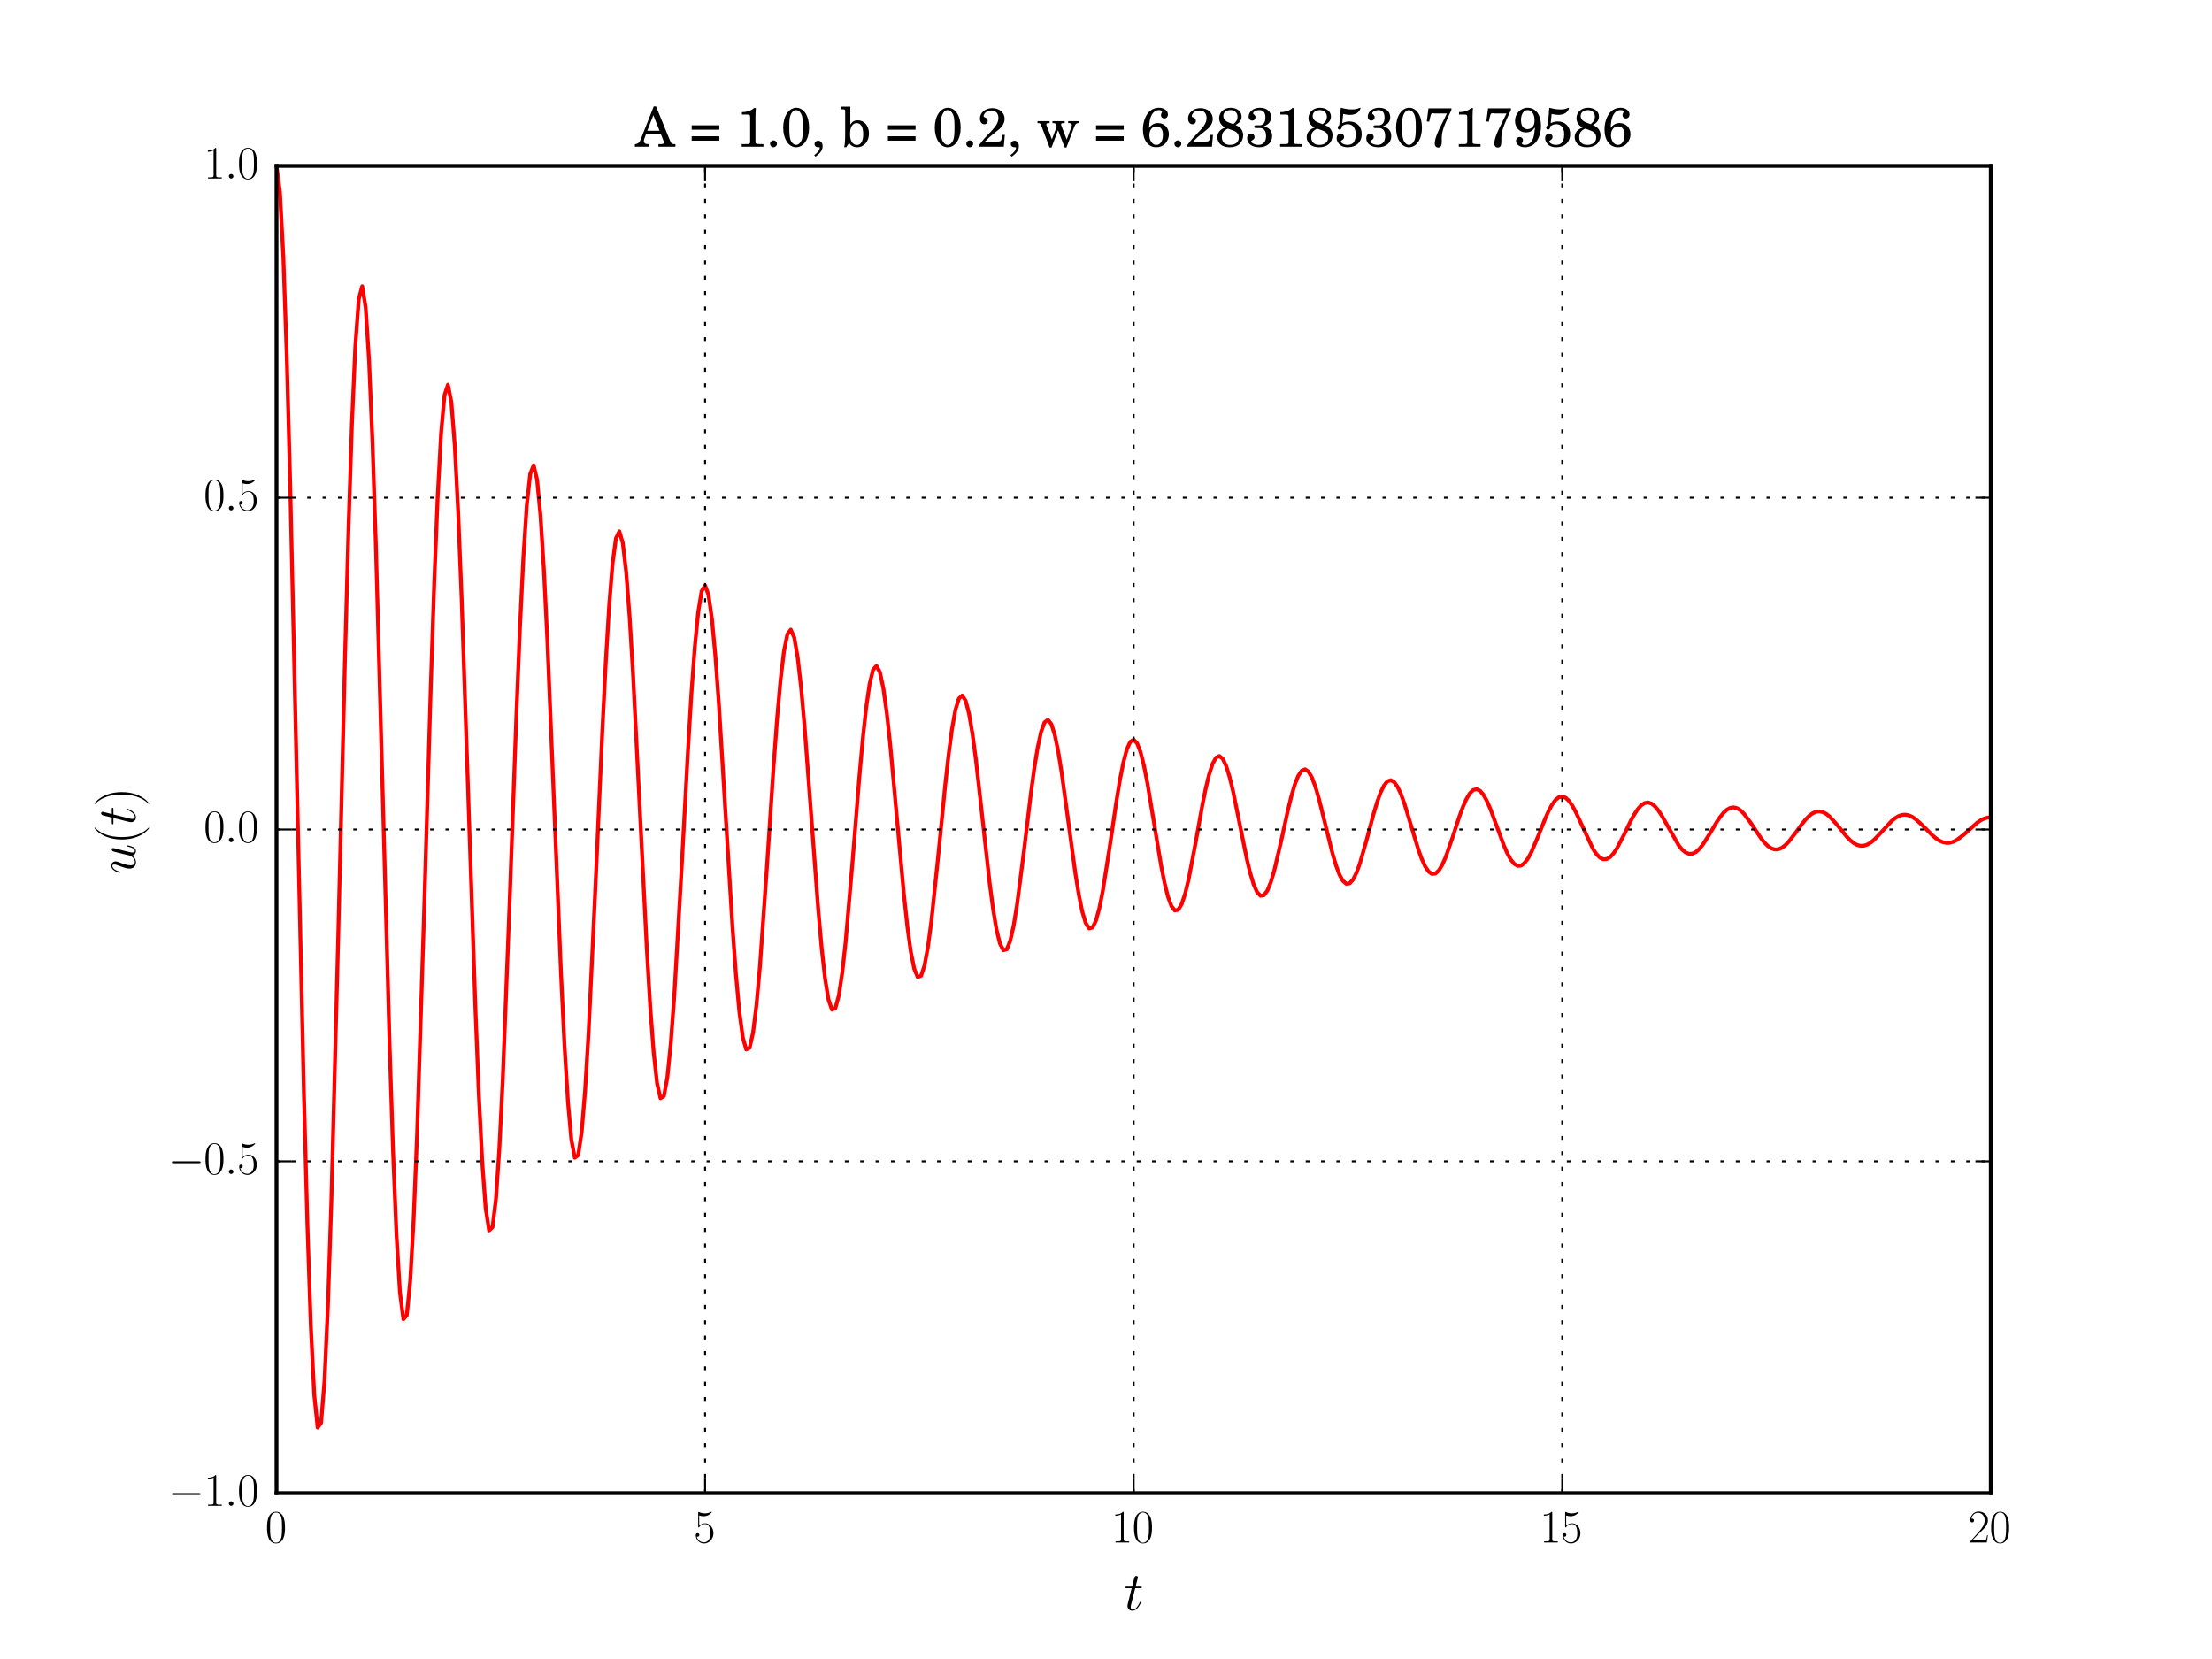 <?xml version="1.0" encoding="utf-8" standalone="no"?>
<!DOCTYPE svg PUBLIC "-//W3C//DTD SVG 1.1//EN"
  "http://www.w3.org/Graphics/SVG/1.1/DTD/svg11.dtd">
<svg xmlns:xlink="http://www.w3.org/1999/xlink" width="576pt" height="432pt" viewBox="0 0 576 432" xmlns="http://www.w3.org/2000/svg" version="1.1">
 <defs>
  <style type="text/css">*{stroke-linejoin: round; stroke-linecap: butt}</style>
 </defs>
 <g id="figure_1">
  <g id="patch_1">
   <path d="M 0 432 
L 576 432 
L 576 0 
L 0 0 
z
" style="fill: #ffffff"/>
  </g>
  <g id="axes_1">
   <g id="patch_2">
    <path d="M 72 388.8 
L 518.4 388.8 
L 518.4 43.2 
L 72 43.2 
z
" style="fill: #ffffff"/>
   </g>
   <g id="line2d_1">
    <path d="M 72 43.2 
L 72.893 49.962 
L 73.786 66.978 
L 74.678 93.021 
L 75.571 126.325 
L 77.357 205.658 
L 79.142 285.013 
L 80.035 318.495 
L 80.928 345.05 
L 81.821 363.131 
L 82.714 371.745 
L 83.606 370.504 
L 84.499 359.642 
L 85.392 339.99 
L 86.285 312.913 
L 88.07 244.037 
L 89.856 170.497 
L 90.749 137.728 
L 91.642 110.363 
L 92.534 90.023 
L 93.427 77.867 
L 94.32 74.523 
L 95.213 80.06 
L 96.106 93.991 
L 96.998 115.314 
L 97.891 142.58 
L 99.677 207.533 
L 101.462 272.503 
L 102.355 299.916 
L 103.248 321.657 
L 104.141 336.461 
L 105.034 343.513 
L 105.926 342.497 
L 106.819 333.604 
L 107.712 317.514 
L 108.605 295.346 
L 110.39 238.955 
L 112.176 178.745 
L 113.069 151.916 
L 113.962 129.512 
L 114.854 112.859 
L 115.747 102.907 
L 116.64 100.169 
L 117.533 104.702 
L 118.426 116.107 
L 119.318 133.565 
L 120.211 155.889 
L 121.997 209.068 
L 123.782 262.261 
L 124.675 284.704 
L 125.568 302.505 
L 126.461 314.625 
L 127.354 320.399 
L 128.246 319.567 
L 129.139 312.286 
L 130.032 299.113 
L 130.925 280.963 
L 132.71 234.794 
L 134.496 185.499 
L 135.389 163.533 
L 136.282 145.189 
L 137.174 131.555 
L 138.067 123.407 
L 138.96 121.165 
L 139.853 124.877 
L 140.746 134.215 
L 141.638 148.508 
L 142.531 166.785 
L 144.317 210.324 
L 146.102 253.875 
L 146.995 272.25 
L 147.888 286.824 
L 148.781 296.747 
L 149.674 301.475 
L 150.566 300.793 
L 151.459 294.832 
L 152.352 284.047 
L 153.245 269.187 
L 155.03 231.387 
L 156.816 191.027 
L 157.709 173.043 
L 158.602 158.025 
L 159.494 146.863 
L 160.387 140.191 
L 161.28 138.356 
L 162.173 141.395 
L 163.066 149.04 
L 163.958 160.742 
L 164.851 175.706 
L 166.637 211.353 
L 168.422 247.01 
L 169.315 262.054 
L 170.208 273.986 
L 171.101 282.11 
L 171.994 285.981 
L 172.886 285.423 
L 173.779 280.542 
L 174.672 271.712 
L 175.565 259.546 
L 177.35 228.598 
L 179.136 195.554 
L 180.029 180.83 
L 180.922 168.534 
L 181.814 159.395 
L 182.707 153.933 
L 183.6 152.43 
L 184.493 154.918 
L 185.386 161.178 
L 186.278 170.759 
L 187.171 183.01 
L 188.957 212.196 
L 190.742 241.389 
L 191.635 253.706 
L 192.528 263.475 
L 193.421 270.126 
L 194.314 273.295 
L 195.206 272.839 
L 196.099 268.843 
L 196.992 261.613 
L 197.885 251.652 
L 199.67 226.314 
L 201.456 199.26 
L 202.349 187.205 
L 203.242 177.138 
L 204.134 169.656 
L 205.027 165.184 
L 205.92 163.954 
L 206.813 165.99 
L 207.706 171.115 
L 208.598 178.96 
L 209.491 188.99 
L 211.277 212.885 
L 213.062 236.786 
L 213.955 246.871 
L 214.848 254.869 
L 215.741 260.315 
L 216.634 262.909 
L 217.526 262.536 
L 218.419 259.264 
L 219.312 253.345 
L 220.205 245.19 
L 221.99 224.445 
L 223.776 202.295 
L 224.669 192.425 
L 225.562 184.183 
L 226.454 178.057 
L 227.347 174.395 
L 228.24 173.388 
L 229.133 175.056 
L 230.026 179.252 
L 230.918 185.674 
L 231.811 193.886 
L 233.597 213.45 
L 235.382 233.018 
L 236.275 241.275 
L 237.168 247.823 
L 238.061 252.282 
L 238.954 254.406 
L 239.846 254.1 
L 240.739 251.422 
L 241.632 246.576 
L 242.525 239.898 
L 244.31 222.914 
L 246.096 204.779 
L 246.989 196.698 
L 247.882 189.95 
L 248.774 184.935 
L 249.667 181.937 
L 250.56 181.112 
L 251.453 182.478 
L 252.346 185.913 
L 253.238 191.171 
L 254.131 197.895 
L 255.917 213.912 
L 257.702 229.934 
L 258.595 236.693 
L 259.488 242.055 
L 260.381 245.705 
L 261.274 247.444 
L 262.166 247.194 
L 263.059 245.001 
L 263.952 241.033 
L 264.845 235.566 
L 266.63 221.661 
L 268.416 206.813 
L 269.309 200.197 
L 270.202 194.672 
L 271.094 190.566 
L 271.987 188.112 
L 272.88 187.436 
L 273.773 188.554 
L 274.666 191.367 
L 275.558 195.672 
L 276.451 201.177 
L 278.237 214.291 
L 280.022 227.408 
L 280.915 232.942 
L 281.808 237.332 
L 282.701 240.321 
L 283.594 241.744 
L 284.486 241.539 
L 285.379 239.744 
L 286.272 236.495 
L 287.165 232.02 
L 288.95 220.634 
L 290.736 208.478 
L 291.629 203.062 
L 292.522 198.538 
L 293.414 195.176 
L 294.307 193.167 
L 295.2 192.614 
L 296.093 193.529 
L 296.986 195.832 
L 297.878 199.357 
L 298.771 203.864 
L 300.557 214.6 
L 302.342 225.34 
L 303.235 229.871 
L 304.128 233.465 
L 305.021 235.912 
L 305.914 237.078 
L 306.806 236.91 
L 307.699 235.44 
L 308.592 232.78 
L 309.485 229.116 
L 311.27 219.794 
L 313.056 209.842 
L 313.949 205.407 
L 314.842 201.704 
L 315.734 198.951 
L 316.627 197.306 
L 317.52 196.853 
L 318.413 197.603 
L 319.306 199.488 
L 320.198 202.374 
L 321.091 206.064 
L 322.877 214.854 
L 324.662 223.647 
L 325.555 227.357 
L 326.448 230.299 
L 327.341 232.303 
L 328.234 233.257 
L 329.126 233.12 
L 330.019 231.916 
L 330.912 229.738 
L 331.805 226.738 
L 333.59 219.107 
L 335.376 210.958 
L 336.269 207.327 
L 337.162 204.295 
L 338.054 202.041 
L 338.947 200.694 
L 339.84 200.324 
L 340.733 200.937 
L 341.626 202.481 
L 342.518 204.844 
L 343.411 207.865 
L 345.197 215.062 
L 346.982 222.261 
L 347.875 225.298 
L 348.768 227.707 
L 349.661 229.347 
L 350.554 230.129 
L 351.446 230.016 
L 352.339 229.031 
L 353.232 227.248 
L 354.125 224.792 
L 355.91 218.543 
L 357.696 211.872 
L 358.589 208.899 
L 359.482 206.417 
L 360.374 204.572 
L 361.267 203.469 
L 362.16 203.166 
L 363.053 203.668 
L 363.946 204.932 
L 364.838 206.866 
L 365.731 209.34 
L 367.517 215.232 
L 369.302 221.126 
L 370.195 223.613 
L 371.088 225.585 
L 371.981 226.928 
L 372.874 227.568 
L 373.766 227.476 
L 374.659 226.669 
L 375.552 225.209 
L 376.445 223.198 
L 378.23 218.082 
L 380.016 212.62 
L 380.909 210.186 
L 381.802 208.154 
L 382.694 206.643 
L 383.587 205.74 
L 384.48 205.492 
L 385.373 205.903 
L 386.266 206.938 
L 387.158 208.522 
L 388.051 210.547 
L 389.837 215.371 
L 391.622 220.197 
L 392.515 222.233 
L 393.408 223.848 
L 394.301 224.947 
L 395.194 225.471 
L 396.086 225.395 
L 396.979 224.735 
L 397.872 223.54 
L 398.765 221.893 
L 400.55 217.705 
L 402.336 213.233 
L 403.229 211.24 
L 404.122 209.576 
L 405.014 208.339 
L 405.907 207.6 
L 406.8 207.397 
L 407.693 207.733 
L 408.586 208.581 
L 409.478 209.877 
L 410.371 211.535 
L 414.835 221.103 
L 415.728 222.425 
L 416.621 223.325 
L 417.514 223.754 
L 418.406 223.692 
L 419.299 223.152 
L 420.192 222.173 
L 421.085 220.825 
L 422.87 217.396 
L 424.656 213.735 
L 425.549 212.103 
L 426.442 210.741 
L 427.334 209.728 
L 428.227 209.123 
L 429.12 208.956 
L 430.013 209.232 
L 430.906 209.926 
L 431.798 210.987 
L 432.691 212.345 
L 437.155 220.178 
L 438.048 221.26 
L 438.941 221.997 
L 439.834 222.348 
L 440.726 222.298 
L 441.619 221.855 
L 442.512 221.054 
L 443.405 219.95 
L 445.19 217.143 
L 446.976 214.145 
L 447.869 212.809 
L 448.762 211.694 
L 449.654 210.865 
L 450.547 210.369 
L 451.44 210.233 
L 452.333 210.459 
L 453.226 211.027 
L 454.118 211.896 
L 455.904 214.288 
L 458.582 218.303 
L 459.475 219.421 
L 460.368 220.307 
L 461.261 220.91 
L 462.154 221.198 
L 463.046 221.156 
L 463.939 220.794 
L 464.832 220.138 
L 465.725 219.234 
L 467.51 216.936 
L 469.296 214.481 
L 470.189 213.388 
L 471.082 212.475 
L 471.974 211.796 
L 472.867 211.39 
L 473.76 211.278 
L 474.653 211.463 
L 475.546 211.928 
L 476.438 212.64 
L 478.224 214.598 
L 480.902 217.886 
L 481.795 218.801 
L 482.688 219.526 
L 483.581 220.02 
L 484.474 220.256 
L 485.366 220.222 
L 486.259 219.925 
L 487.152 219.388 
L 488.045 218.648 
L 489.83 216.766 
L 492.509 213.861 
L 493.402 213.114 
L 494.294 212.558 
L 495.187 212.226 
L 496.08 212.134 
L 496.973 212.286 
L 497.866 212.666 
L 498.758 213.249 
L 500.544 214.852 
L 503.222 217.544 
L 504.115 218.293 
L 505.008 218.887 
L 505.901 219.291 
L 506.794 219.484 
L 507.686 219.456 
L 508.579 219.213 
L 509.472 218.774 
L 511.258 217.437 
L 514.829 214.249 
L 515.722 213.637 
L 516.614 213.182 
L 517.507 212.91 
L 518.4 212.835 
L 518.4 212.835 
" clip-path="url(#p9720f3a688)" style="fill: none; stroke: #ff0000; stroke-linecap: square"/>
   </g>
   <g id="patch_3">
    <path d="M 72 388.8 
L 72 43.2 
" style="fill: none; stroke: #000000; stroke-linejoin: miter; stroke-linecap: square"/>
   </g>
   <g id="patch_4">
    <path d="M 518.4 388.8 
L 518.4 43.2 
" style="fill: none; stroke: #000000; stroke-linejoin: miter; stroke-linecap: square"/>
   </g>
   <g id="patch_5">
    <path d="M 72 388.8 
L 518.4 388.8 
" style="fill: none; stroke: #000000; stroke-linejoin: miter; stroke-linecap: square"/>
   </g>
   <g id="patch_6">
    <path d="M 72 43.2 
L 518.4 43.2 
" style="fill: none; stroke: #000000; stroke-linejoin: miter; stroke-linecap: square"/>
   </g>
   <g id="matplotlib.axis_1">
    <g id="xtick_1">
     <g id="line2d_2">
      <path d="M 72 388.8 
L 72 43.2 
" clip-path="url(#p9720f3a688)" style="fill: none; stroke-dasharray: 1,3; stroke-dashoffset: 0; stroke: #000000; stroke-width: 0.5"/>
     </g>
     <g id="line2d_3">
      <defs>
       <path id="mb1da385d21" d="M 0 0 
L 0 -4 
" style="stroke: #000000; stroke-width: 0.5"/>
      </defs>
      <g>
       <use xlink:href="#mb1da385d21" x="72" y="388.8" style="stroke: #000000; stroke-width: 0.5"/>
      </g>
     </g>
     <g id="line2d_4">
      <defs>
       <path id="me6fc9fafbc" d="M 0 0 
L 0 4 
" style="stroke: #000000; stroke-width: 0.5"/>
      </defs>
      <g>
       <use xlink:href="#me6fc9fafbc" x="72" y="43.2" style="stroke: #000000; stroke-width: 0.5"/>
      </g>
     </g>
     <g id="text_1">
      <!-- $\mathdefault{0}$ -->
      <g transform="translate(69.074 401.671) scale(0.12 -0.12)">
       <defs>
        <path id="CMR17-30" d="M 2688 2025 
C 2688 2416 2682 3080 2413 3591 
C 2176 4039 1798 4198 1466 4198 
C 1158 4198 768 4058 525 3597 
C 269 3118 243 2524 243 2025 
C 243 1661 250 1106 448 619 
C 723 -39 1216 -128 1466 -128 
C 1760 -128 2208 -7 2470 600 
C 2662 1042 2688 1559 2688 2025 
z
M 1466 -26 
C 1056 -26 813 325 723 812 
C 653 1188 653 1738 653 2096 
C 653 2588 653 2997 736 3387 
C 858 3929 1216 4096 1466 4096 
C 1728 4096 2067 3923 2189 3400 
C 2272 3036 2278 2607 2278 2096 
C 2278 1680 2278 1169 2202 792 
C 2067 95 1690 -26 1466 -26 
z
" transform="scale(0.016)"/>
       </defs>
       <use xlink:href="#CMR17-30" transform="scale(0.996)"/>
      </g>
     </g>
    </g>
    <g id="xtick_2">
     <g id="line2d_5">
      <path d="M 183.6 388.8 
L 183.6 43.2 
" clip-path="url(#p9720f3a688)" style="fill: none; stroke-dasharray: 1,3; stroke-dashoffset: 0; stroke: #000000; stroke-width: 0.5"/>
     </g>
     <g id="line2d_6">
      <g>
       <use xlink:href="#mb1da385d21" x="183.6" y="388.8" style="stroke: #000000; stroke-width: 0.5"/>
      </g>
     </g>
     <g id="line2d_7">
      <g>
       <use xlink:href="#me6fc9fafbc" x="183.6" y="43.2" style="stroke: #000000; stroke-width: 0.5"/>
      </g>
     </g>
     <g id="text_2">
      <!-- $\mathdefault{5}$ -->
      <g transform="translate(180.674 401.671) scale(0.12 -0.12)">
       <defs>
        <path id="CMR17-35" d="M 730 3692 
C 794 3666 1056 3584 1325 3584 
C 1920 3584 2246 3911 2432 4100 
C 2432 4157 2432 4192 2394 4192 
C 2387 4192 2374 4192 2323 4163 
C 2099 4058 1837 3973 1517 3973 
C 1325 3973 1037 3999 723 4139 
C 653 4171 640 4171 634 4171 
C 602 4171 595 4164 595 4037 
L 595 2203 
C 595 2089 595 2057 659 2057 
C 691 2057 704 2070 736 2114 
C 941 2401 1222 2522 1542 2522 
C 1766 2522 2246 2382 2246 1289 
C 2246 1085 2246 715 2054 421 
C 1894 159 1645 25 1370 25 
C 947 25 518 320 403 814 
C 429 807 480 795 506 795 
C 589 795 749 840 749 1038 
C 749 1210 627 1280 506 1280 
C 358 1280 262 1190 262 1011 
C 262 454 704 -128 1382 -128 
C 2042 -128 2669 440 2669 1264 
C 2669 2030 2170 2624 1549 2624 
C 1222 2624 947 2503 730 2274 
L 730 3692 
z
" transform="scale(0.016)"/>
       </defs>
       <use xlink:href="#CMR17-35" transform="scale(0.996)"/>
      </g>
     </g>
    </g>
    <g id="xtick_3">
     <g id="line2d_8">
      <path d="M 295.2 388.8 
L 295.2 43.2 
" clip-path="url(#p9720f3a688)" style="fill: none; stroke-dasharray: 1,3; stroke-dashoffset: 0; stroke: #000000; stroke-width: 0.5"/>
     </g>
     <g id="line2d_9">
      <g>
       <use xlink:href="#mb1da385d21" x="295.2" y="388.8" style="stroke: #000000; stroke-width: 0.5"/>
      </g>
     </g>
     <g id="line2d_10">
      <g>
       <use xlink:href="#me6fc9fafbc" x="295.2" y="43.2" style="stroke: #000000; stroke-width: 0.5"/>
      </g>
     </g>
     <g id="text_3">
      <!-- $\mathdefault{10}$ -->
      <g transform="translate(289.347 401.671) scale(0.12 -0.12)">
       <defs>
        <path id="CMR17-31" d="M 1702 4058 
C 1702 4192 1696 4192 1606 4192 
C 1357 3916 979 3827 621 3827 
C 602 3827 570 3827 563 3808 
C 557 3795 557 3782 557 3648 
C 755 3648 1088 3686 1344 3839 
L 1344 461 
C 1344 236 1331 160 781 160 
L 589 160 
L 589 0 
C 896 0 1216 0 1523 0 
C 1830 0 2150 0 2458 0 
L 2458 160 
L 2266 160 
C 1715 160 1702 230 1702 458 
L 1702 4058 
z
" transform="scale(0.016)"/>
       </defs>
       <use xlink:href="#CMR17-31" transform="scale(0.996)"/>
       <use xlink:href="#CMR17-30" transform="translate(45.69 0) scale(0.996)"/>
      </g>
     </g>
    </g>
    <g id="xtick_4">
     <g id="line2d_11">
      <path d="M 406.8 388.8 
L 406.8 43.2 
" clip-path="url(#p9720f3a688)" style="fill: none; stroke-dasharray: 1,3; stroke-dashoffset: 0; stroke: #000000; stroke-width: 0.5"/>
     </g>
     <g id="line2d_12">
      <g>
       <use xlink:href="#mb1da385d21" x="406.8" y="388.8" style="stroke: #000000; stroke-width: 0.5"/>
      </g>
     </g>
     <g id="line2d_13">
      <g>
       <use xlink:href="#me6fc9fafbc" x="406.8" y="43.2" style="stroke: #000000; stroke-width: 0.5"/>
      </g>
     </g>
     <g id="text_4">
      <!-- $\mathdefault{15}$ -->
      <g transform="translate(400.947 401.671) scale(0.12 -0.12)">
       <use xlink:href="#CMR17-31" transform="scale(0.996)"/>
       <use xlink:href="#CMR17-35" transform="translate(45.69 0) scale(0.996)"/>
      </g>
     </g>
    </g>
    <g id="xtick_5">
     <g id="line2d_14">
      <path d="M 518.4 388.8 
L 518.4 43.2 
" clip-path="url(#p9720f3a688)" style="fill: none; stroke-dasharray: 1,3; stroke-dashoffset: 0; stroke: #000000; stroke-width: 0.5"/>
     </g>
     <g id="line2d_15">
      <g>
       <use xlink:href="#mb1da385d21" x="518.4" y="388.8" style="stroke: #000000; stroke-width: 0.5"/>
      </g>
     </g>
     <g id="line2d_16">
      <g>
       <use xlink:href="#me6fc9fafbc" x="518.4" y="43.2" style="stroke: #000000; stroke-width: 0.5"/>
      </g>
     </g>
     <g id="text_5">
      <!-- $\mathdefault{20}$ -->
      <g transform="translate(512.547 401.671) scale(0.12 -0.12)">
       <defs>
        <path id="CMR17-32" d="M 2669 989 
L 2554 989 
C 2490 536 2438 459 2413 420 
C 2381 369 1920 369 1830 369 
L 602 369 
C 832 619 1280 1072 1824 1597 
C 2214 1967 2669 2402 2669 3035 
C 2669 3790 2067 4224 1395 4224 
C 691 4224 262 3604 262 3030 
C 262 2780 448 2748 525 2748 
C 589 2748 781 2787 781 3010 
C 781 3207 614 3264 525 3264 
C 486 3264 448 3258 422 3245 
C 544 3790 915 4058 1306 4058 
C 1862 4058 2227 3617 2227 3035 
C 2227 2479 1901 2000 1536 1584 
L 262 146 
L 262 0 
L 2515 0 
L 2669 989 
z
" transform="scale(0.016)"/>
       </defs>
       <use xlink:href="#CMR17-32" transform="scale(0.996)"/>
       <use xlink:href="#CMR17-30" transform="translate(45.69 0) scale(0.996)"/>
      </g>
     </g>
    </g>
    <g id="text_6">
     <!-- $t$ -->
     <g transform="translate(292.734 419.291) scale(0.14 -0.14)">
      <defs>
       <path id="CMMI12-74" d="M 1286 2566 
L 1875 2566 
C 1997 2566 2061 2566 2061 2681 
C 2061 2752 2022 2752 1894 2752 
L 1331 2752 
L 1568 3692 
C 1594 3781 1594 3794 1594 3840 
C 1594 3943 1510 4000 1427 4000 
C 1376 4000 1229 3981 1178 3775 
L 928 2752 
L 326 2752 
C 198 2752 141 2752 141 2630 
C 141 2566 186 2566 307 2566 
L 877 2566 
L 454 881 
C 403 658 384 594 384 511 
C 384 211 595 -64 954 -64 
C 1600 -64 1946 868 1946 912 
C 1946 951 1920 970 1882 970 
C 1869 970 1843 970 1830 944 
C 1824 938 1818 931 1773 829 
C 1638 511 1344 64 973 64 
C 781 64 768 224 768 364 
C 768 370 768 492 787 568 
L 1286 2566 
z
" transform="scale(0.016)"/>
      </defs>
      <use xlink:href="#CMMI12-74" transform="scale(0.996)"/>
     </g>
    </g>
   </g>
   <g id="matplotlib.axis_2">
    <g id="ytick_1">
     <g id="line2d_17">
      <path d="M 72 388.8 
L 518.4 388.8 
" clip-path="url(#p9720f3a688)" style="fill: none; stroke-dasharray: 1,3; stroke-dashoffset: 0; stroke: #000000; stroke-width: 0.5"/>
     </g>
     <g id="line2d_18">
      <defs>
       <path id="mcf8c0c4d24" d="M 0 0 
L 4 0 
" style="stroke: #000000; stroke-width: 0.5"/>
      </defs>
      <g>
       <use xlink:href="#mcf8c0c4d24" x="72" y="388.8" style="stroke: #000000; stroke-width: 0.5"/>
      </g>
     </g>
     <g id="line2d_19">
      <defs>
       <path id="m4203bd1ad9" d="M 0 0 
L -4 0 
" style="stroke: #000000; stroke-width: 0.5"/>
      </defs>
      <g>
       <use xlink:href="#m4203bd1ad9" x="518.4" y="388.8" style="stroke: #000000; stroke-width: 0.5"/>
      </g>
     </g>
     <g id="text_7">
      <!-- $\mathdefault{−1.0}$ -->
      <g transform="translate(43.744 392.1) scale(0.12 -0.12)">
       <defs>
        <path id="CMSY10-0" d="M 4218 1472 
C 4326 1472 4442 1472 4442 1600 
C 4442 1728 4326 1728 4218 1728 
L 755 1728 
C 646 1728 531 1728 531 1600 
C 531 1472 646 1472 755 1472 
L 4218 1472 
z
" transform="scale(0.016)"/>
        <path id="CMMI12-3a" d="M 1178 307 
C 1178 492 1024 619 870 619 
C 685 619 557 466 557 313 
C 557 128 710 0 864 0 
C 1050 0 1178 153 1178 307 
z
" transform="scale(0.016)"/>
       </defs>
       <use xlink:href="#CMSY10-0" transform="scale(0.996)"/>
       <use xlink:href="#CMR17-31" transform="translate(77.487 0) scale(0.996)"/>
       <use xlink:href="#CMMI12-3a" transform="translate(123.178 0) scale(0.996)"/>
       <use xlink:href="#CMR17-30" transform="translate(150.275 0) scale(0.996)"/>
      </g>
     </g>
    </g>
    <g id="ytick_2">
     <g id="line2d_20">
      <path d="M 72 302.4 
L 518.4 302.4 
" clip-path="url(#p9720f3a688)" style="fill: none; stroke-dasharray: 1,3; stroke-dashoffset: 0; stroke: #000000; stroke-width: 0.5"/>
     </g>
     <g id="line2d_21">
      <g>
       <use xlink:href="#mcf8c0c4d24" x="72" y="302.4" style="stroke: #000000; stroke-width: 0.5"/>
      </g>
     </g>
     <g id="line2d_22">
      <g>
       <use xlink:href="#m4203bd1ad9" x="518.4" y="302.4" style="stroke: #000000; stroke-width: 0.5"/>
      </g>
     </g>
     <g id="text_8">
      <!-- $\mathdefault{−0.5}$ -->
      <g transform="translate(43.744 305.7) scale(0.12 -0.12)">
       <use xlink:href="#CMSY10-0" transform="scale(0.996)"/>
       <use xlink:href="#CMR17-30" transform="translate(77.487 0) scale(0.996)"/>
       <use xlink:href="#CMMI12-3a" transform="translate(123.178 0) scale(0.996)"/>
       <use xlink:href="#CMR17-35" transform="translate(150.275 0) scale(0.996)"/>
      </g>
     </g>
    </g>
    <g id="ytick_3">
     <g id="line2d_23">
      <path d="M 72 216 
L 518.4 216 
" clip-path="url(#p9720f3a688)" style="fill: none; stroke-dasharray: 1,3; stroke-dashoffset: 0; stroke: #000000; stroke-width: 0.5"/>
     </g>
     <g id="line2d_24">
      <g>
       <use xlink:href="#mcf8c0c4d24" x="72" y="216" style="stroke: #000000; stroke-width: 0.5"/>
      </g>
     </g>
     <g id="line2d_25">
      <g>
       <use xlink:href="#m4203bd1ad9" x="518.4" y="216" style="stroke: #000000; stroke-width: 0.5"/>
      </g>
     </g>
     <g id="text_9">
      <!-- $\mathdefault{0.0}$ -->
      <g transform="translate(53.042 219.3) scale(0.12 -0.12)">
       <use xlink:href="#CMR17-30" transform="scale(0.996)"/>
       <use xlink:href="#CMMI12-3a" transform="translate(45.69 0) scale(0.996)"/>
       <use xlink:href="#CMR17-30" transform="translate(72.788 0) scale(0.996)"/>
      </g>
     </g>
    </g>
    <g id="ytick_4">
     <g id="line2d_26">
      <path d="M 72 129.6 
L 518.4 129.6 
" clip-path="url(#p9720f3a688)" style="fill: none; stroke-dasharray: 1,3; stroke-dashoffset: 0; stroke: #000000; stroke-width: 0.5"/>
     </g>
     <g id="line2d_27">
      <g>
       <use xlink:href="#mcf8c0c4d24" x="72" y="129.6" style="stroke: #000000; stroke-width: 0.5"/>
      </g>
     </g>
     <g id="line2d_28">
      <g>
       <use xlink:href="#m4203bd1ad9" x="518.4" y="129.6" style="stroke: #000000; stroke-width: 0.5"/>
      </g>
     </g>
     <g id="text_10">
      <!-- $\mathdefault{0.5}$ -->
      <g transform="translate(53.042 132.9) scale(0.12 -0.12)">
       <use xlink:href="#CMR17-30" transform="scale(0.996)"/>
       <use xlink:href="#CMMI12-3a" transform="translate(45.69 0) scale(0.996)"/>
       <use xlink:href="#CMR17-35" transform="translate(72.788 0) scale(0.996)"/>
      </g>
     </g>
    </g>
    <g id="ytick_5">
     <g id="line2d_29">
      <path d="M 72 43.2 
L 518.4 43.2 
" clip-path="url(#p9720f3a688)" style="fill: none; stroke-dasharray: 1,3; stroke-dashoffset: 0; stroke: #000000; stroke-width: 0.5"/>
     </g>
     <g id="line2d_30">
      <g>
       <use xlink:href="#mcf8c0c4d24" x="72" y="43.2" style="stroke: #000000; stroke-width: 0.5"/>
      </g>
     </g>
     <g id="line2d_31">
      <g>
       <use xlink:href="#m4203bd1ad9" x="518.4" y="43.2" style="stroke: #000000; stroke-width: 0.5"/>
      </g>
     </g>
     <g id="text_11">
      <!-- $\mathdefault{1.0}$ -->
      <g transform="translate(53.042 46.5) scale(0.12 -0.12)">
       <use xlink:href="#CMR17-31" transform="scale(0.996)"/>
       <use xlink:href="#CMMI12-3a" transform="translate(45.69 0) scale(0.996)"/>
       <use xlink:href="#CMR17-30" transform="translate(72.788 0) scale(0.996)"/>
      </g>
     </g>
    </g>
    <g id="text_12">
     <!-- $u(t)$ -->
     <g transform="translate(35.257 227.663) rotate(-90) scale(0.14 -0.14)">
      <defs>
       <path id="CMMI12-75" d="M 2182 370 
C 2266 13 2573 -64 2726 -64 
C 2931 -64 3085 70 3187 287 
C 3296 517 3379 894 3379 913 
C 3379 945 3354 971 3315 971 
C 3258 971 3251 939 3226 843 
C 3110 402 2995 64 2739 64 
C 2547 64 2547 275 2547 358 
C 2547 505 2566 568 2630 837 
C 2675 1009 2720 1181 2758 1360 
L 3021 2401 
C 3066 2561 3066 2574 3066 2593 
C 3066 2689 2989 2753 2893 2753 
C 2707 2753 2662 2593 2624 2433 
C 2560 2184 2214 811 2170 588 
C 2163 588 1914 64 1446 64 
C 1114 64 1050 351 1050 588 
C 1050 952 1229 1462 1395 1890 
C 1472 2095 1504 2178 1504 2305 
C 1504 2580 1306 2816 998 2816 
C 410 2816 173 1890 173 1839 
C 173 1814 198 1782 243 1782 
C 301 1782 307 1807 333 1896 
C 486 2441 736 2682 979 2682 
C 1043 2682 1146 2682 1146 2478 
C 1146 2312 1075 2127 979 1884 
C 698 1124 666 881 666 690 
C 666 38 1158 -64 1421 -64 
C 1830 -64 2054 217 2182 370 
z
" transform="scale(0.016)"/>
       <path id="CMR17-28" d="M 1958 -1561 
C 1958 -1555 1958 -1542 1939 -1523 
C 1645 -1224 858 -407 858 1581 
C 858 3569 1632 4379 1946 4697 
C 1946 4704 1958 4717 1958 4736 
C 1958 4755 1939 4768 1914 4768 
C 1843 4768 1299 4296 986 3594 
C 666 2887 576 2199 576 1588 
C 576 1128 621 351 1005 -471 
C 1312 -1135 1837 -1600 1914 -1600 
C 1946 -1600 1958 -1587 1958 -1561 
z
" transform="scale(0.016)"/>
       <path id="CMR17-29" d="M 1683 1581 
C 1683 2040 1638 2817 1254 3639 
C 947 4303 422 4768 346 4768 
C 326 4768 301 4761 301 4729 
C 301 4717 307 4710 314 4697 
C 621 4378 1402 3568 1402 1584 
C 1402 -407 627 -1217 314 -1537 
C 307 -1549 301 -1556 301 -1568 
C 301 -1600 326 -1600 346 -1600 
C 416 -1600 960 -1128 1274 -426 
C 1594 281 1683 969 1683 1581 
z
" transform="scale(0.016)"/>
      </defs>
      <use xlink:href="#CMMI12-75" transform="scale(0.996)"/>
      <use xlink:href="#CMR17-28" transform="translate(55.52 0) scale(0.996)"/>
      <use xlink:href="#CMMI12-74" transform="translate(90.801 0) scale(0.996)"/>
      <use xlink:href="#CMR17-29" transform="translate(126.027 0) scale(0.996)"/>
     </g>
    </g>
   </g>
   <g id="text_13">
    <!-- A = 1.0, b = 0.2, w = 6.283185307179586 -->
    <g transform="translate(165.433 38.2) scale(0.14 -0.14)">
     <defs>
      <path id="CenturySchL-Roma-41" d="M 2419 4704 
L 2150 4704 
L 678 977 
C 550 645 525 600 429 498 
C 326 377 147 300 -26 300 
L -51 300 
L -51 0 
L 1645 0 
L 1645 300 
L 1517 300 
C 1171 300 998 424 998 669 
C 998 747 1018 837 1056 941 
L 1267 1511 
L 2963 1511 
L 3309 644 
C 3347 546 3360 501 3360 468 
C 3360 365 3200 300 2963 300 
L 2694 300 
L 2694 0 
L 4678 0 
L 4678 300 
L 4589 300 
C 4269 300 4198 351 4051 709 
L 2419 4704 
z
M 2106 3670 
L 2829 1856 
L 1395 1856 
L 2106 3670 
z
" transform="scale(0.016)"/>
      <path id="CenturySchL-Roma-3d" d="M 326 704 
L 3552 704 
L 3552 1215 
L 326 1215 
L 326 704 
z
M 326 1985 
L 3552 1985 
L 3552 2496 
L 326 2496 
L 326 1985 
z
" transform="scale(0.016)"/>
      <path id="CenturySchL-Roma-31" d="M 2061 4512 
C 1843 4239 1254 4032 666 4032 
L 666 3750 
L 1229 3750 
C 1600 3750 1626 3725 1626 3348 
L 1626 786 
L 1626 600 
C 1626 332 1568 300 1056 300 
L 640 300 
L 640 0 
L 3174 0 
L 3174 300 
L 2822 300 
C 2483 300 2342 326 2291 390 
C 2246 434 2246 434 2246 788 
L 2246 3435 
C 2246 3749 2259 4056 2291 4512 
L 2061 4512 
z
" transform="scale(0.016)"/>
      <path id="CenturySchL-Roma-2e" d="M 877 734 
C 653 734 474 555 474 338 
C 474 114 653 -64 870 -64 
C 1094 -64 1274 114 1274 338 
C 1274 555 1094 734 877 734 
z
" transform="scale(0.016)"/>
      <path id="CenturySchL-Roma-30" d="M 1818 4544 
C 922 4544 269 3564 269 2224 
C 269 904 902 -64 1766 -64 
C 2662 -64 3290 872 3290 2204 
C 3290 2884 3149 3448 2880 3890 
C 2630 4294 2221 4544 1818 4544 
z
M 1773 4269 
C 1984 4269 2189 4128 2342 3872 
C 2515 3576 2573 3198 2573 2320 
C 2573 1422 2528 1000 2400 717 
C 2253 403 2022 211 1779 211 
C 1568 211 1363 352 1210 608 
C 1030 910 979 1314 979 2359 
C 979 3103 1024 3480 1152 3756 
C 1299 4083 1530 4269 1773 4269 
z
" transform="scale(0.016)"/>
      <path id="CenturySchL-Roma-2c" d="M 557 -1163 
C 1126 -773 1395 -384 1395 63 
C 1395 447 1184 696 870 696 
C 634 696 454 530 454 313 
C 454 83 627 -64 890 -64 
C 915 -64 979 -64 992 -58 
L 1011 -58 
C 1043 -58 1056 -77 1056 -115 
C 1056 -384 838 -684 410 -984 
L 557 -1163 
z
" transform="scale(0.016)"/>
      <path id="CenturySchL-Roma-62" d="M 1152 4672 
L 51 4672 
L 51 4366 
L 275 4366 
C 512 4366 550 4321 550 4048 
L 550 1576 
C 550 724 518 310 435 -64 
L 678 -64 
L 992 432 
C 1254 93 1555 -64 1952 -64 
C 2739 -64 3328 614 3328 1525 
C 3328 2437 2790 3077 2022 3077 
C 1632 3077 1395 2944 1152 2581 
L 1152 4672 
z
M 1907 2752 
C 2387 2752 2656 2289 2656 1459 
C 2656 660 2394 204 1926 204 
C 1421 204 1120 666 1120 1446 
C 1120 2289 1395 2752 1907 2752 
z
" transform="scale(0.016)"/>
      <path id="CenturySchL-Roma-32" d="M 3232 1380 
L 2950 1380 
L 2886 1054 
C 2803 645 2752 600 2355 600 
L 922 600 
C 1363 1060 1510 1194 1920 1514 
C 2502 1962 2752 2186 2899 2377 
C 3104 2658 3206 2946 3206 3252 
C 3206 3975 2598 4499 1766 4499 
C 954 4499 326 3975 326 3297 
C 326 2895 531 2620 838 2620 
C 1075 2620 1235 2780 1235 3010 
C 1235 3170 1146 3317 1005 3375 
C 768 3477 755 3483 755 3566 
C 755 3662 819 3809 909 3918 
C 1069 4109 1338 4224 1638 4224 
C 2163 4224 2483 3898 2483 3362 
C 2483 2888 2259 2460 1728 1898 
L 1350 1502 
C 1126 1266 960 1086 851 965 
C 621 696 506 549 224 179 
L 224 0 
L 3110 0 
L 3232 1380 
z
" transform="scale(0.016)"/>
      <path id="CenturySchL-Roma-77" d="M 3501 829 
L 2874 2471 
C 2854 2515 2848 2547 2848 2605 
C 2848 2720 2906 2752 3117 2752 
L 3270 2752 
L 3270 2982 
L 1837 2982 
L 1837 2752 
L 1946 2752 
C 2144 2752 2221 2701 2278 2515 
L 2336 2349 
L 1773 858 
L 1152 2464 
C 1139 2509 1126 2566 1126 2605 
C 1126 2713 1197 2752 1389 2752 
L 1504 2752 
L 1504 2982 
L 96 2982 
L 96 2752 
L 211 2752 
C 390 2752 454 2694 544 2438 
L 1504 -96 
L 1728 -96 
L 2490 1926 
L 3270 -96 
L 3469 -96 
L 4365 2265 
C 4506 2643 4614 2752 4838 2752 
L 4883 2752 
L 4883 2982 
L 3674 2982 
L 3674 2752 
L 3782 2752 
C 4006 2752 4096 2681 4096 2522 
C 4096 2458 4077 2362 4045 2285 
L 3501 829 
z
" transform="scale(0.016)"/>
      <path id="CenturySchL-Roma-36" d="M 979 2183 
C 1043 2986 1075 3203 1216 3537 
C 1402 4001 1741 4269 2144 4269 
C 2368 4269 2502 4197 2502 4079 
C 2502 4052 2496 4033 2470 3987 
C 2406 3863 2374 3772 2374 3680 
C 2374 3458 2541 3294 2765 3294 
C 3008 3294 3187 3490 3187 3763 
C 3187 4212 2739 4544 2138 4544 
C 1613 4544 1120 4294 813 3865 
C 467 3371 269 2705 269 2006 
C 269 757 883 -64 1830 -64 
C 2246 -64 2592 76 2861 355 
C 3136 634 3302 1052 3302 1452 
C 3302 2200 2758 2758 2035 2758 
C 1600 2758 1280 2585 979 2183 
z
M 1862 2368 
C 2323 2368 2605 2008 2605 1406 
C 2605 679 2310 211 1843 211 
C 1555 211 1331 369 1178 673 
C 1075 869 1024 1084 1024 1318 
C 1024 1970 1344 2368 1862 2368 
z
" transform="scale(0.016)"/>
      <path id="CenturySchL-Roma-38" d="M 2394 2531 
C 2874 2794 3098 3108 3098 3525 
C 3098 4115 2560 4544 1824 4544 
C 1043 4544 474 4024 474 3320 
C 474 3044 576 2757 755 2558 
C 864 2430 966 2359 1197 2237 
C 915 2129 794 2064 653 1949 
C 403 1743 262 1436 262 1109 
C 262 763 435 417 704 212 
C 954 32 1299 -64 1709 -64 
C 2182 -64 2579 64 2842 301 
C 3117 539 3283 929 3283 1321 
C 3283 1686 3142 2013 2880 2244 
C 2752 2352 2637 2423 2394 2531 
z
M 1709 2782 
C 1190 2974 966 3218 966 3590 
C 966 3993 1299 4269 1805 4269 
C 2298 4269 2624 3955 2624 3487 
C 2624 3154 2496 2936 2131 2628 
L 1709 2782 
z
M 2080 1897 
C 2566 1724 2771 1474 2771 1051 
C 2771 538 2368 211 1741 211 
C 1146 211 794 544 794 1108 
C 794 1589 992 1878 1491 2109 
L 2080 1897 
z
" transform="scale(0.016)"/>
      <path id="CenturySchL-Roma-33" d="M 2214 2391 
C 2304 2423 2317 2423 2362 2442 
C 2810 2628 3066 2987 3066 3441 
C 3066 4108 2554 4544 1760 4544 
C 1011 4544 442 4094 442 3502 
C 442 3235 621 3046 864 3046 
C 1088 3046 1242 3203 1242 3438 
C 1242 3576 1190 3667 1043 3772 
C 979 3817 960 3850 960 3890 
C 960 4073 1338 4269 1696 4269 
C 2157 4269 2400 3976 2400 3422 
C 2400 2815 2157 2496 1696 2496 
C 1638 2496 1536 2496 1440 2496 
C 1389 2496 1338 2496 1299 2496 
C 1165 2496 1094 2440 1094 2330 
C 1094 2226 1165 2177 1293 2177 
C 1312 2177 1363 2177 1446 2177 
C 1690 2177 1696 2177 1747 2177 
C 2221 2177 2477 1845 2477 1225 
C 2477 580 2150 211 1581 211 
C 1178 211 742 425 742 620 
C 742 678 755 689 883 760 
C 1062 866 1133 974 1133 1130 
C 1133 1357 960 1528 723 1528 
C 454 1528 269 1301 269 972 
C 269 359 838 -64 1658 -64 
C 2579 -64 3187 449 3187 1237 
C 3187 1839 2874 2204 2214 2391 
z
" transform="scale(0.016)"/>
      <path id="CenturySchL-Roma-35" d="M 1050 3821 
C 1395 3738 1574 3712 1824 3712 
C 2368 3712 2765 3904 2976 4255 
C 3046 4377 3072 4434 3072 4485 
C 3072 4524 3053 4543 3021 4543 
C 3002 4543 2970 4536 2938 4517 
C 2624 4383 2451 4351 2086 4351 
C 1677 4351 1440 4383 768 4543 
C 742 4008 685 3327 595 2538 
C 461 2398 416 2315 416 2213 
C 416 2086 499 1997 621 1997 
C 781 1997 883 2133 909 2391 
C 1133 2553 1344 2624 1600 2624 
C 2170 2624 2515 2178 2515 1440 
C 2515 1007 2406 637 2214 437 
C 2086 301 1824 211 1562 211 
C 1178 211 781 411 781 612 
C 781 658 819 709 896 754 
C 1094 877 1152 962 1152 1136 
C 1152 1363 979 1537 749 1537 
C 493 1537 288 1298 288 995 
C 288 672 474 349 762 149 
C 979 7 1242 -64 1574 -64 
C 2579 -64 3213 530 3213 1479 
C 3213 2357 2630 2944 1766 2944 
C 1498 2944 1293 2899 941 2752 
L 1050 3821 
z
" transform="scale(0.016)"/>
      <path id="CenturySchL-Roma-37" d="M 378 2955 
L 659 2911 
L 774 3418 
C 870 3841 915 3904 1101 3904 
C 1133 3904 1190 3904 1242 3879 
C 1613 3879 2074 3879 2336 3879 
C 2426 3879 2560 3879 2733 3879 
L 2298 2998 
C 1818 2039 1766 1930 1606 1538 
C 1414 1055 1306 650 1306 379 
C 1306 90 1459 -96 1709 -96 
C 2016 -96 2138 115 2131 667 
C 2099 1583 2221 2038 2899 3537 
C 2995 3743 3091 3942 3187 4140 
C 3194 4153 3213 4211 3251 4294 
L 3251 4479 
C 2854 4473 2643 4473 2253 4473 
C 1709 4473 1274 4473 576 4473 
L 378 2955 
z
" transform="scale(0.016)"/>
      <path id="CenturySchL-Roma-39" d="M 2586 2246 
C 2502 1474 2470 1283 2355 957 
C 2189 486 1837 211 1408 211 
C 1197 211 1050 275 1050 370 
C 1050 395 1062 427 1088 478 
C 1165 632 1178 671 1178 760 
C 1178 970 1011 1136 800 1136 
C 557 1136 365 932 365 676 
C 365 256 813 -64 1402 -64 
C 1984 -64 2483 199 2797 673 
C 3110 1147 3283 1769 3283 2429 
C 3283 3717 2669 4544 1715 4544 
C 896 4544 250 3863 250 2995 
C 250 2230 787 1665 1517 1665 
C 1971 1665 2240 1812 2586 2246 
z
M 1741 4269 
C 2214 4269 2528 3792 2528 3072 
C 2528 2808 2477 2570 2381 2422 
C 2234 2190 1984 2048 1709 2048 
C 1222 2048 947 2428 947 3110 
C 947 3419 1018 3722 1139 3915 
C 1286 4166 1459 4269 1741 4269 
z
" transform="scale(0.016)"/>
     </defs>
     <use xlink:href="#CenturySchL-Roma-41" transform="scale(0.996)"/>
     <use xlink:href="#CenturySchL-Roma-3d" transform="translate(99.625 0) scale(0.996)"/>
     <use xlink:href="#CenturySchL-Roma-31" transform="translate(187.693 0) scale(0.996)"/>
     <use xlink:href="#CenturySchL-Roma-2e" transform="translate(243.085 0) scale(0.996)"/>
     <use xlink:href="#CenturySchL-Roma-30" transform="translate(270.78 0) scale(0.996)"/>
     <use xlink:href="#CenturySchL-Roma-2c" transform="translate(326.172 0) scale(0.996)"/>
     <use xlink:href="#CenturySchL-Roma-62" transform="translate(381.562 0) scale(0.996)"/>
     <use xlink:href="#CenturySchL-Roma-3d" transform="translate(464.649 0) scale(0.996)"/>
     <use xlink:href="#CenturySchL-Roma-30" transform="translate(552.717 0) scale(0.996)"/>
     <use xlink:href="#CenturySchL-Roma-2e" transform="translate(608.109 0) scale(0.996)"/>
     <use xlink:href="#CenturySchL-Roma-32" transform="translate(635.804 0) scale(0.996)"/>
     <use xlink:href="#CenturySchL-Roma-2c" transform="translate(691.196 0) scale(0.996)"/>
     <use xlink:href="#CenturySchL-Roma-77" transform="translate(746.586 0) scale(0.996)"/>
     <use xlink:href="#CenturySchL-Roma-3d" transform="translate(851.79 0) scale(0.996)"/>
     <use xlink:href="#CenturySchL-Roma-36" transform="translate(939.858 0) scale(0.996)"/>
     <use xlink:href="#CenturySchL-Roma-2e" transform="translate(995.249 0) scale(0.996)"/>
     <use xlink:href="#CenturySchL-Roma-32" transform="translate(1022.945 0) scale(0.996)"/>
     <use xlink:href="#CenturySchL-Roma-38" transform="translate(1078.336 0) scale(0.996)"/>
     <use xlink:href="#CenturySchL-Roma-33" transform="translate(1133.728 0) scale(0.996)"/>
     <use xlink:href="#CenturySchL-Roma-31" transform="translate(1189.12 0) scale(0.996)"/>
     <use xlink:href="#CenturySchL-Roma-38" transform="translate(1244.511 0) scale(0.996)"/>
     <use xlink:href="#CenturySchL-Roma-35" transform="translate(1299.903 0) scale(0.996)"/>
     <use xlink:href="#CenturySchL-Roma-33" transform="translate(1355.295 0) scale(0.996)"/>
     <use xlink:href="#CenturySchL-Roma-30" transform="translate(1410.686 0) scale(0.996)"/>
     <use xlink:href="#CenturySchL-Roma-37" transform="translate(1466.078 0) scale(0.996)"/>
     <use xlink:href="#CenturySchL-Roma-31" transform="translate(1521.47 0) scale(0.996)"/>
     <use xlink:href="#CenturySchL-Roma-37" transform="translate(1576.861 0) scale(0.996)"/>
     <use xlink:href="#CenturySchL-Roma-39" transform="translate(1632.253 0) scale(0.996)"/>
     <use xlink:href="#CenturySchL-Roma-35" transform="translate(1687.645 0) scale(0.996)"/>
     <use xlink:href="#CenturySchL-Roma-38" transform="translate(1743.036 0) scale(0.996)"/>
     <use xlink:href="#CenturySchL-Roma-36" transform="translate(1798.428 0) scale(0.996)"/>
    </g>
   </g>
  </g>
 </g>
 <defs>
  <clipPath id="p9720f3a688">
   <rect x="72" y="43.2" width="446.4" height="345.6"/>
  </clipPath>
 </defs>
</svg>
